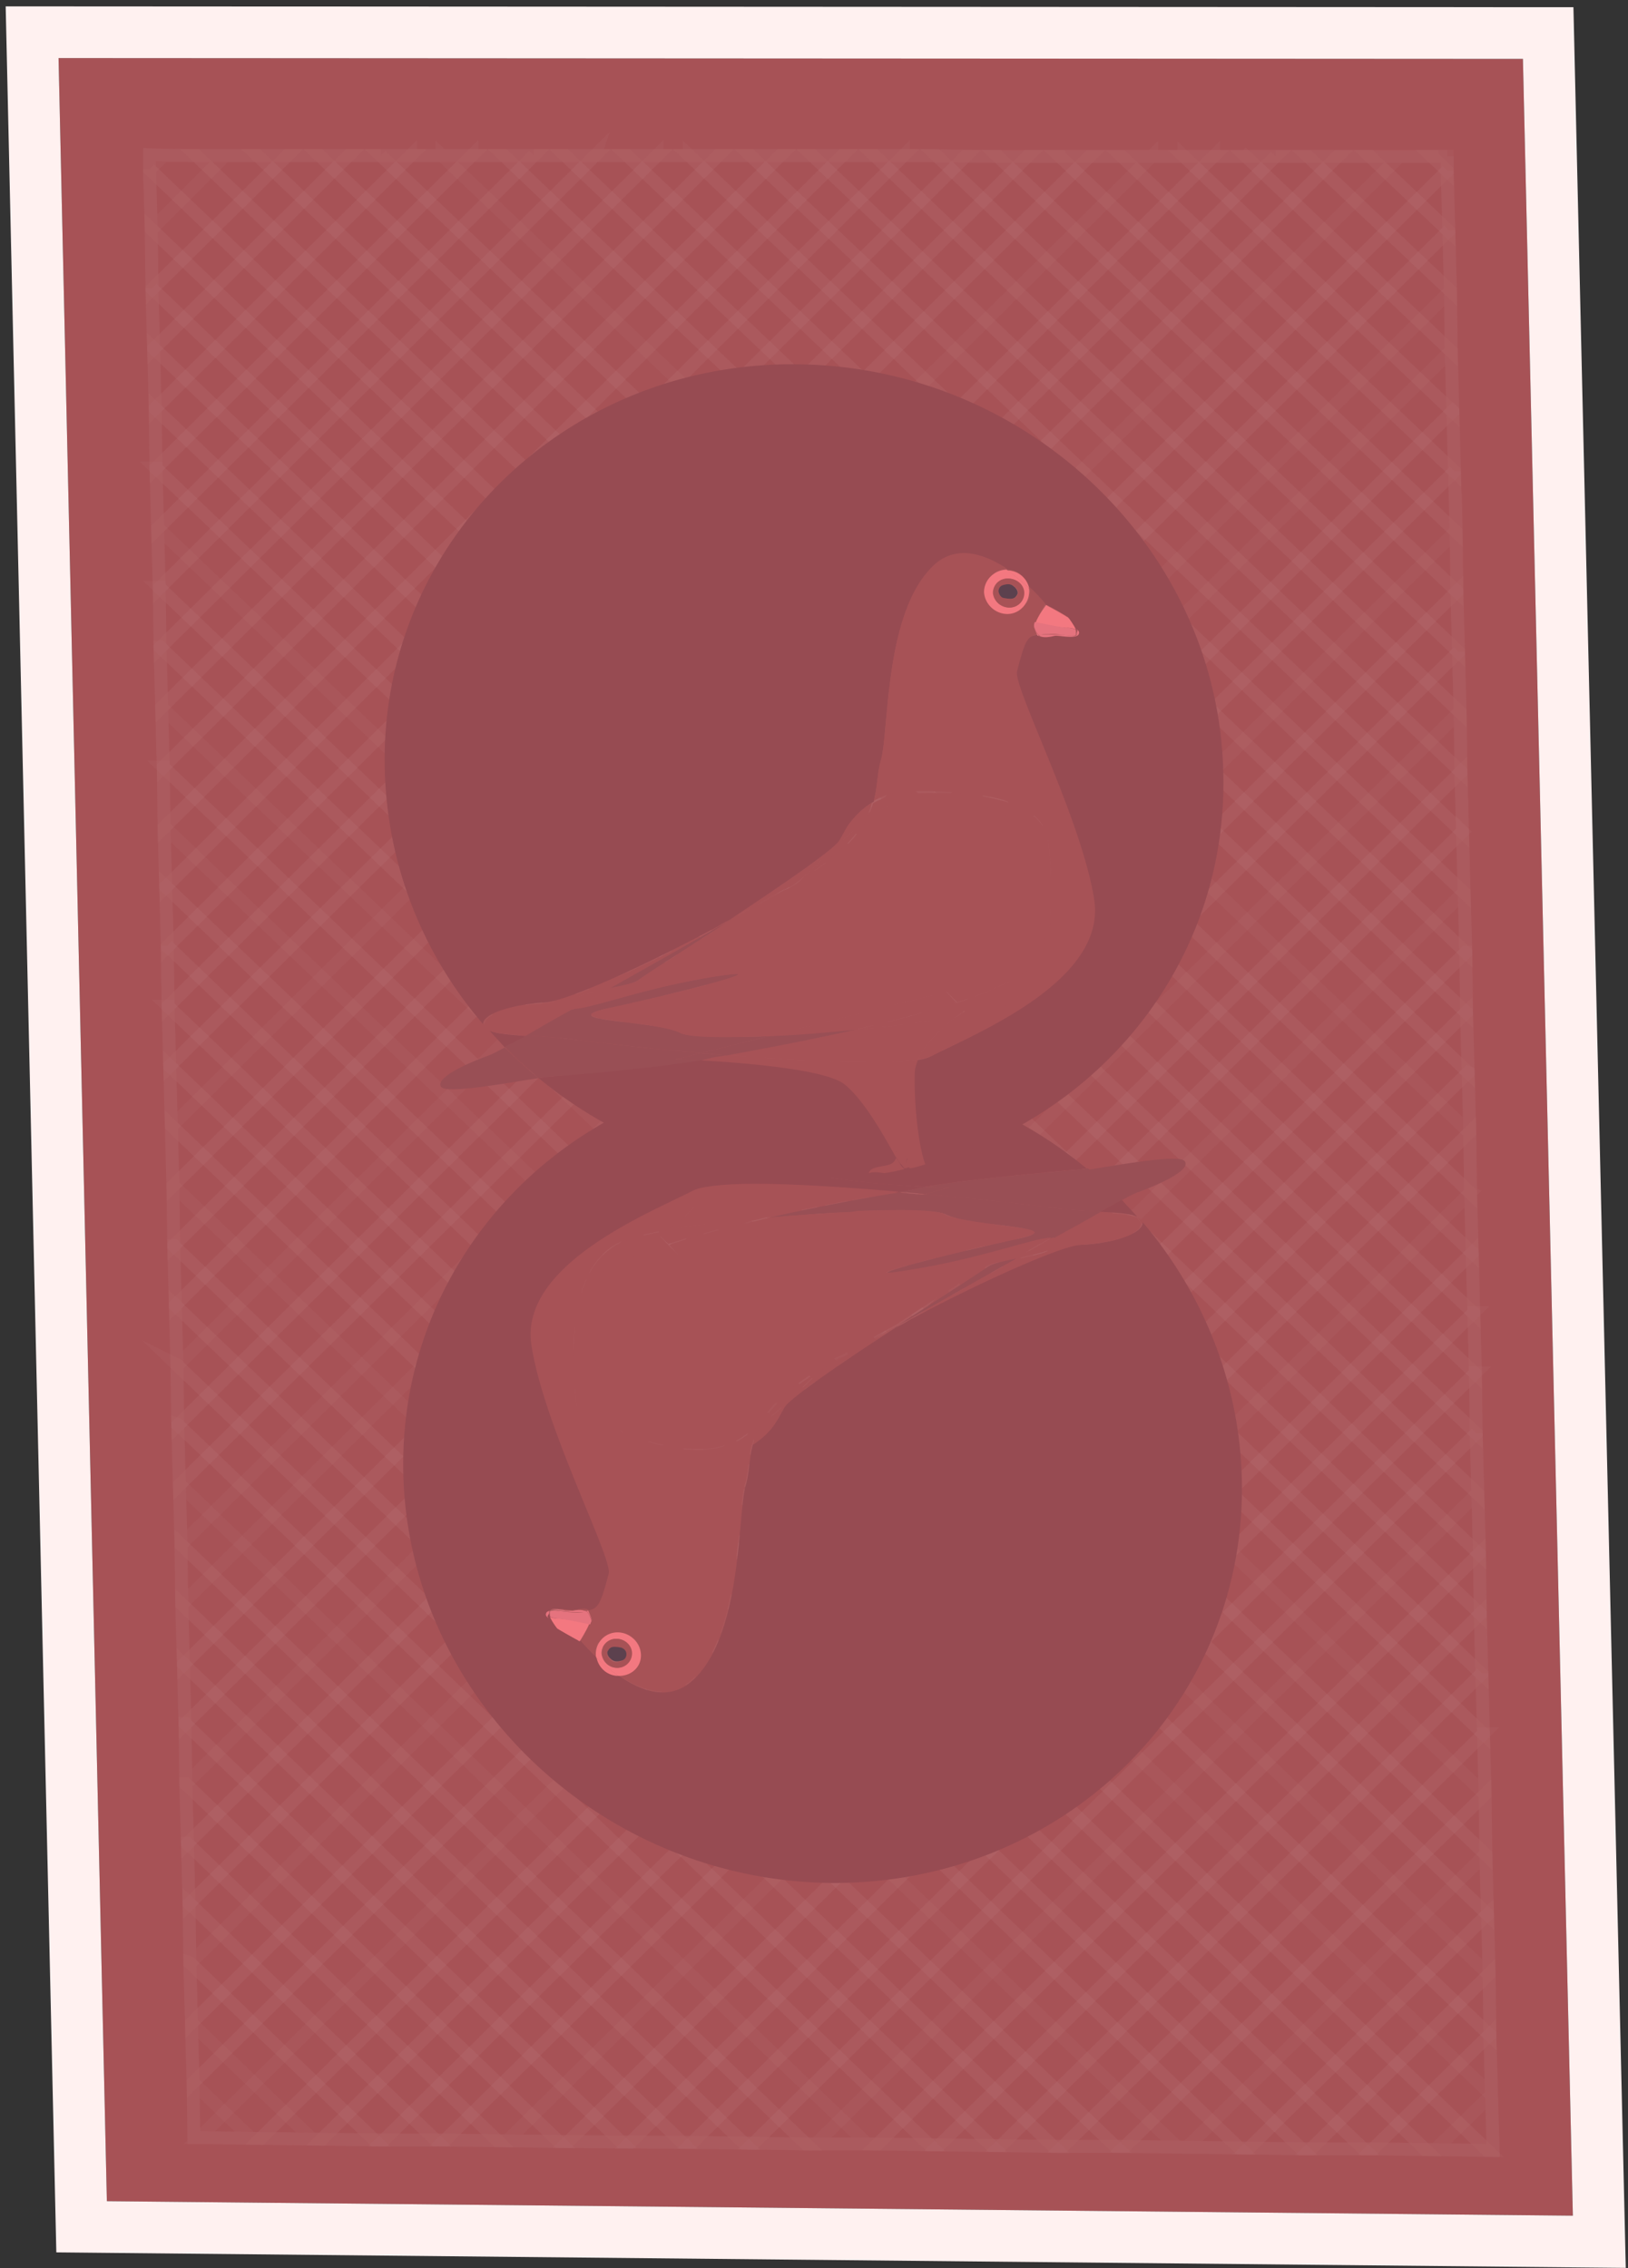 <svg width="252" height="351" fill="none" xmlns="http://www.w3.org/2000/svg"><rect width="100%" height="100%" fill="#333333" stroke="none"/><path d="M243.465 342.89l-226.922-2.245L9.063 8.99l226.672.125 7.73 333.775z" fill="#A75256"/><g opacity=".3" stroke="#FEF1F0" stroke-width="2" stroke-miterlimit="10"><g opacity=".3"><path opacity=".3" d="M139.858 24.078L25.648 137.29l.25 9.226 123.56-122.313-9.6-.125zM187.855 24.201L26.765 183.545l.125 9.227 170.566-168.57h-9.601z"/><path opacity=".3" d="M178.258 24.201L26.519 174.32l.25 9.226 161.09-159.344h-9.601zM149.455 24.201L25.895 146.515l.124 9.226 133.036-131.54h-9.6zM168.657 24.201L26.269 164.968l.25 9.351L178.257 24.201h-9.6z"/><path opacity=".3" d="M159.059 24.201L26.023 155.741l.25 9.227L168.66 24.201h-9.601zM197.46 24.201L26.894 192.772l.25 9.226L207.06 24.201h-9.601z"/><path opacity=".3" d="M207.057 24.201L27.141 201.998l.249 9.351L216.658 24.201h-9.601zM224.515 45.025l-196.5 194.006.125 9.227 196.5-194.006-.125-9.227zM224.64 54.252L28.14 248.258l.25 9.351 196.5-194.006-.25-9.351zM224.265 35.674l-196.5 194.13.25 9.227L224.514 45.025l-.249-9.351zM224.015 24.201h-7.357L27.391 211.35l.124 9.227 196.5-194.13V24.2z"/><path opacity=".3" d="M224.015 26.447l-196.5 194.131.25 9.226 196.5-194.13-.25-9.227zM82.625 24.078L24.398 81.806l.25 9.227L92.1 24.078h-9.476zM63.548 24.078l-39.525 39.15.125 9.227 48.876-48.377h-9.476zM44.474 24.078L23.527 44.775l.25 9.227L53.95 24.078h-9.476z"/><path opacity=".3" d="M53.95 24.078L23.777 54.002l.25 9.226 39.524-39.15h-9.6zM34.873 24.078l-11.47 11.47.124 9.227 20.947-20.697h-9.6zM25.397 24.078l-2.245 2.12.25 9.35 11.47-11.47h-9.475zM23.152 23.953v2.244l2.245-2.12-2.245-.124zM120.78 24.078l-95.507 94.634.125 9.351L130.381 24.078h-9.601zM101.702 24.078L24.773 100.26l.25 9.227 86.155-85.408h-9.476z"/><path opacity=".3" d="M111.179 24.078l-86.156 85.408.25 9.226 95.507-94.634h-9.601zM130.381 24.078L25.398 128.063l.25 9.227L139.857 24.078h-9.476zM92.102 24.078L24.648 91.033l.125 9.226 76.929-76.18h-9.6zM73.028 24.078L24.152 72.455l.25 9.351 58.226-57.728h-9.6zM224.89 63.603L28.39 257.61l.25 9.227L225.139 72.955l-.249-9.352zM230.25 296.26l-36.906 36.158 9.6.124 27.555-27.056-.249-9.226zM229.001 240.4l-93.138 91.393 9.601.124 83.662-82.165-.125-9.352z"/><path opacity=".3" d="M228.755 231.051L126.266 331.794h9.6l93.138-91.392-.249-9.351zM229.377 258.979l-74.436 73.063 9.601.125 65.084-63.837-.249-9.351zM228.128 203.121L97.586 331.544h9.6l121.192-119.072-.25-9.351zM228.504 221.822l-111.84 109.845 9.601.125 102.489-100.743-.25-9.227z"/><path opacity=".3" d="M228.379 212.473L107.188 331.544l9.475.125 111.84-109.845-.124-9.351zM229.131 249.752l-83.662 82.166 9.476.124 74.435-73.064-.249-9.226zM229.623 268.33l-65.084 63.837h9.601l55.733-54.486-.25-9.351zM231.126 332.793l-.25-8.604-8.728 8.479 8.978.125zM230.871 324.189l-.249-9.351-18.079 17.705 9.601.125 8.727-8.479z"/><path opacity=".3" d="M230.5 305.486l-27.555 27.056h9.601l18.079-17.704-.125-9.352zM230.003 286.908l-46.257 45.385 9.601.124 36.906-36.158-.25-9.351zM229.878 277.682l-55.733 54.486 9.6.125 46.257-45.385-.124-9.226zM226.634 138.037L30.883 330.796l9.476.125 186.525-183.533-.25-9.351zM225.761 100.881l-196.5 193.756.125 9.227 196.625-193.757-.25-9.226zM226.011 110.107L29.387 303.864l.25 9.226 196.499-193.631-.125-9.352zM226.382 128.686l-196.5 193.631.125 8.479h.873l195.752-192.759-.25-9.351z"/><path opacity=".3" d="M226.136 119.459l-196.5 193.632.25 9.226 196.5-193.632-.25-9.226zM225.511 91.53l-196.5 193.756.25 9.351 196.5-193.757-.25-9.35z"/><path opacity=".3" d="M225.39 82.18L28.766 276.06l.249 9.226 196.5-193.756-.125-9.351zM225.136 72.955l-196.5 193.881.125 9.227L225.386 82.182l-.25-9.227zM227.506 175.193L68.91 331.171l9.6.125 149.121-146.751-.125-9.352zM227.632 184.545L78.512 331.296l9.476.125L227.88 193.896l-.249-9.351z"/><path opacity=".3" d="M227.26 165.967L59.438 331.171h9.475L227.51 175.193l-.249-9.226zM226.884 147.389L40.359 330.921l9.476.125L227.01 156.615l-.125-9.226z"/><path opacity=".3" d="M227.006 156.615L49.832 331.046l9.6.125 167.823-165.205-.249-9.351zM227.882 193.896L87.988 331.421l9.6.125 130.543-128.423-.249-9.227z"/></g><g opacity=".3"><path opacity=".3" d="M106.69 24.078l119.945 114.085.249 9.226L97.09 24.079h9.6zM58.94 24.078L227.637 184.67l.249 9.227L49.465 24.078h9.476z"/><path opacity=".3" d="M68.413 24.078l159.095 151.24.125 9.351L58.937 24.079h9.476zM97.093 24.078L226.887 147.39l.125 9.351L87.492 24.078h9.6zM78.014 24.078L227.26 165.967l.25 9.351L68.414 24.078h9.6z"/><path opacity=".3" d="M87.488 24.078L227.007 156.74l.25 9.227L78.012 24.078h9.476zM49.46 24.078l178.42 169.818.25 9.351L39.86 24.078h9.6z"/><path opacity=".3" d="M39.863 24.078l188.27 179.169.249 9.351L30.387 24.078h9.476zM23.527 44.65l205.477 195.876.125 9.227L23.777 53.877l-.25-9.227z"/><path opacity=".3" d="M23.777 53.877L229.13 249.753l.25 9.351L24.027 63.228l-.25-9.351zM23.402 35.424l205.352 195.751.25 9.351L23.527 44.65l-.125-9.226zM23.152 23.953l7.232.125 197.996 188.52.124 9.226L23.152 26.197v-2.244z"/><path opacity=".3" d="M23.152 26.2l205.352 195.626.25 9.351L23.402 35.426l-.25-9.227zM164.046 24.201l61.344 58.102.124 9.227L154.445 24.2h9.601zM183.245 24.201l41.644 39.524.249 9.227-51.493-48.75h9.6zM202.448 24.201l22.069 20.822.125 9.351-31.794-30.173h9.6z"/><path opacity=".3" d="M192.843 24.201l31.794 30.173.249 9.351-41.644-39.524h9.601zM212.05 24.201l12.219 11.596.249 9.226-22.069-20.822h9.601z"/><path opacity=".3" d="M221.647 24.201l2.369 2.244.25 9.352L212.047 24.2h9.6z"/><path opacity=".3" d="M224.017 24.201v2.244l-2.369-2.244h2.369zM125.769 24.078l100.369 95.382.249 9.351L116.168 24.078h9.601zM144.968 24.078l80.794 76.804.249 9.352-90.644-86.156h9.601z"/><path opacity=".3" d="M135.37 24.078l90.644 86.156.125 9.226L125.77 24.078h9.6zM116.167 24.078l110.22 104.733.249 9.352L106.691 24.078h9.476zM154.445 24.203l71.069 67.328.249 9.351-80.794-76.804 9.476.125zM173.644 24.201l51.493 48.751.25 9.351-61.344-58.102h9.601zM24.023 63.228l205.352 195.877.25 9.226L24.148 72.455l-.125-9.227zM29.262 294.514l38.153 36.656h-9.476l-28.553-27.43-.124-9.226zM28.016 239.029l96.753 92.764-9.6-.125-87.029-83.412-.124-9.227z"/><path opacity=".3" d="M27.766 229.68l106.478 102.115h-9.475l-96.754-92.764-.25-9.351zM28.39 257.484l77.179 74.062-9.476-.125-67.453-64.71-.25-9.227zM27.14 202l135.904 130.168-9.6-.124L27.39 211.226 27.14 202zM27.516 220.451l116.328 111.466-9.6-.124L27.765 229.678l-.25-9.227z"/><path opacity=".3" d="M27.39 211.225l126.055 120.817-9.601-.125L27.515 220.451l-.124-9.226zM28.14 248.258l87.029 83.412-9.601-.124-77.178-74.062-.25-9.226zM28.637 266.709l67.453 64.71h-9.6L28.76 276.06l-.124-9.351zM30.008 330.797l-.125-8.479 8.977 8.603-8.852-.124zM29.886 322.318l-.25-9.226 18.703 17.954-9.476-.125-8.977-8.603zM29.387 303.74l28.552 27.43-9.6-.124-18.703-17.955-.25-9.351zM29.012 285.287l48.002 46.008-9.6-.125-38.153-36.656-.25-9.227z"/><path opacity=".3" d="M28.766 276.061l57.728 55.359-9.476-.125-48.003-46.008-.25-9.226zM25.648 137.166l204.604 195.627-9.6-.125L25.898 146.393l-.25-9.227zM24.773 100.133L230.25 296.258l.249 9.351L25.023 109.484l-.25-9.351zM25.023 109.484L230.5 305.61l.125 9.351-205.352-196.25-.25-9.227z"/><path opacity=".3" d="M25.398 127.939L230.875 324.19l.249 8.603h-.872L25.648 137.166l-.25-9.227zM25.273 118.711l205.352 196.25.25 9.227L25.398 127.937l-.125-9.226zM24.648 90.906L230 287.032l.25 9.226L24.773 100.133l-.125-9.227z"/><path opacity=".3" d="M24.398 81.682l205.477 196 .125 9.352L24.648 90.908l-.25-9.226zM24.152 72.455L229.63 268.331l.249 9.351-205.476-196-.25-9.227zM26.52 174.195l165.328 158.222-9.6-.124-155.48-148.871-.248-9.227zM26.766 183.422l155.479 148.871-9.601-.125L26.89 192.773l-.124-9.351z"/><path opacity=".3" d="M26.27 164.969l175.178 167.573-9.6-.125-165.33-158.222-.248-9.226zM25.895 146.391l194.753 186.275-9.6-.125L26.019 155.742l-.124-9.351z"/><path opacity=".3" d="M26.023 155.742l185.029 176.8h-9.6L26.272 164.969l-.249-9.227zM26.895 192.773l145.753 139.395h-9.6L27.144 202l-.25-9.227z"/></g></g><path d="M167.286 192.649c-3.241.125-15.585 5.735-26.682 11.72-.748.499-1.496.873-2.244 1.247-7.855 5.112-16.209 10.847-16.957 12.219-.498.873-.872 1.621-1.371 2.369-.873 1.371-2.12 2.494-3.491 3.366-.624 2.245-.499 4.239-1.122 6.359-1.247 4.364-.499 22.318-7.731 29.674-3.74 3.866-8.229 2.245-11.844-.249-1.621 0-2.993-1.247-3.367-2.743a68.274 68.274 0 01-2.494-2.618s-.124-.125-.249-.125c-.748-.374-2.743-1.496-2.992-1.745-.374-.25-.5-.499-.998-1.247-.25-.25-.374-.499-.374-.748-.374-.25-.623-.499-.25-.873.624-.624 3.118 0 3.617-.125.498 0 1.995-.499 2.493.125 1.87-.25 2.245-.873 3.367-5.736.623-2.368-10.1-22.941-11.97-35.409-1.87-12.469 18.702-20.698 24.937-23.815.498-.249 1.246-.498 2.244-.623.249-.748.499-1.372.499-2.12.124-3.74-.499-10.598-1.746-13.964-27.18 7.231-46.756 31.42-46.133 60.346.749 34.662 30.423 63.089 66.207 63.464 35.908.249 64.461-27.68 63.588-62.591-.374-14.962-6.109-28.802-15.336-39.649 0 1.745-4.364 3.242-9.601 3.491z" fill="#974B52"/><path d="M176.013 188.284c-.748-.872-1.621-1.745-2.369-2.618a50.885 50.885 0 00-3.367 1.87c2.619.125 4.614.25 5.736.748zM117.036 166.215c-.125 1.246-2.868.872-3.74 1.62-.25.25-.374.499-.499.749 1.496 2.618 4.738 8.727 7.98 11.346 2.867 2.369 15.71 3.366 22.318 3.74 6.483-1.122 20.198-2.369 23.191-2.618.498 0 1.122-.125 1.87-.25-11.596-9.6-26.558-15.336-42.766-15.46-3.741 0-7.356.249-10.848.873.873.249 1.746.249 2.494 0z" fill="#974B52"/><path d="M110.054 181.675c0 .748-.249 1.372-.498 2.12 5.486-.873 17.954-.249 29.674.748 1.122-.249 1.87-.374 2.369-.499.499-.124.998-.249 1.621-.374-6.608-.374-19.45-1.371-22.318-3.74-3.242-2.618-6.484-8.728-7.98-11.346-.249.498 0 .997 0 .997l-1.745-1.122s.623-.873-.374-1.496c-.749.125-1.621.374-2.369.623 1.122 3.491 1.62 10.349 1.62 14.089z" fill="#974B52"/><path d="M176.764 189.156a1.125 1.125 0 00-.748-.748c.249.25.498.624.748.873v-.125zM162.923 191.65c.624 0 .998.125.873.623-.249 1.372-3.616 1.995-6.608 2.619-5.736 3.241-11.72 6.608-16.708 9.476 11.097-5.86 23.565-11.471 26.682-11.721 5.237-.249 9.601-1.745 9.476-3.366-.249-.249-.498-.623-.748-.873-.997-.498-3.117-.623-5.735-.748-1.995.998-4.489 2.369-7.232 3.99zM89.235 217.209c-1.122-10.847-.499-22.193 7.48-25.31 1.497-.499 3.866-1.122 6.858-1.621 1.746-1.371 4.738-3.865 5.86-6.608-.997.125-1.745.374-2.244.623-6.234 3.242-26.807 11.346-24.936 23.815 1.87 12.468 12.592 33.041 11.969 35.409-1.247 4.738-1.62 5.487-3.366 5.736l.124.125c.25.623.748 1.62.25 1.745-.374 1.122-1.372 2.743-1.372 2.743s-.124-.125-.25-.125l.25.125s.998 1.247 2.494 2.618c0-.249-.125-.374-.125-.623-.125-1.87 1.372-3.366 3.367-3.366 1.87 0 3.49 1.496 3.615 3.366s-1.371 3.366-3.366 3.366h-.125c3.616 2.494 8.105 3.99 11.845.25 7.232-7.356 6.484-25.311 7.73-29.675.624-2.119.499-4.114 1.123-6.358-1.497.872-3.242 1.371-4.988 1.496-7.356.499-21.32.249-22.193-7.731z" fill="#A75256"/><path d="M103.574 190.278c4.364-.748 9.975-1.371 15.586-1.994 8.229-1.871 15.959-3.118 19.949-3.866-11.72-.997-24.064-1.745-29.675-.748-1.122 2.743-4.114 5.362-5.86 6.608z" fill="#A75256"/><path d="M173.518 185.79c1.371-.748 2.369-1.247 2.868-1.371 3.989-1.497 7.979-3.491 6.982-4.738-.873-1.122-10.349.623-15.087 1.371 1.87 1.372 3.616 2.993 5.237 4.738z" fill="#994F55"/><path d="M143.098 183.67a81.28 81.28 0 003.865.125l-3.865.998c9.6.872 18.203 1.87 20.946 2.244 2.245.249 4.364.374 6.234.499 1.247-.749 2.369-1.247 3.367-1.871-1.621-1.745-3.491-3.366-5.237-4.862-.748.124-1.496.124-1.87.249-3.242.249-16.957 1.496-23.44 2.618zM138.359 205.616c.748-.374 1.497-.873 2.245-1.247-.499.25-1.122.624-1.621.873-.25 0-.499.249-.624.374z" fill="#994F55"/><path d="M139.109 184.418c1.372.125 2.743.249 3.99.374l3.865-.997s-1.496 0-3.865-.125c-.623.125-1.247.249-1.621.374-.498.125-1.246.249-2.369.374zM138.98 205.114c.499-.249 1.123-.623 1.621-.873 4.988-2.867 10.972-6.234 16.708-9.475-1.87.374-3.616.748-4.364 1.246-.998.749-7.232 4.738-13.965 9.102zM146.34 187.908c3.865 1.995 20.323 1.87 10.972 3.865s-28.677 6.858-15.461 4.738c10.598-1.745 18.578-4.738 21.196-4.862 2.743-1.497 5.237-2.868 7.357-4.115-1.87-.125-3.865-.249-6.234-.499-2.743-.374-11.222-1.371-20.947-2.244l-10.598 2.618c6.858-.249 12.344-.124 13.715.499z" fill="#994F55"/><path d="M119.16 188.408c4.613-.374 9.227-.748 13.341-.873l10.598-2.618c-1.371-.125-2.618-.249-3.99-.374-3.989.623-11.72 1.995-19.949 3.865z" fill="#994F55"/><path d="M127.386 211.849c-2.369 1.995-5.361 5.362-9.6 8.728a13.954 13.954 0 00-1.247 2.992c1.372-.872 2.618-1.994 3.491-3.366.499-.748.873-1.496 1.372-2.369.748-1.496 9.101-7.107 16.956-12.219-3.615 1.995-6.483 3.616-7.854 4.364-1.123.624-2.245 1.247-3.118 1.87z" fill="#A75256"/><path d="M115.296 222.321c-7.231 5.112-19.2-.873-19.2-.873s-3.492-8.727-6.11-18.951c-.998-3.741 5.112-7.107 13.466-9.85l-1.247-1.247s.498-.374 1.371-.998c-2.992.499-5.361 1.123-6.857 1.621-7.98 3.117-8.603 14.463-7.481 25.311.748 7.855 14.712 8.229 22.193 7.73 1.746-.125 3.491-.623 4.988-1.496.249-.998.623-1.995 1.246-2.992-.748.498-1.496 1.122-2.369 1.745zM129.635 210.353c-.748.249-1.496.872-2.244 1.496l2.992-1.87c-.374.124-.623.249-.748.374zM163.796 192.149c.124-.499-.25-.624-.873-.624-1.87.998-3.741 2.12-5.735 3.242 2.992-.623 6.358-1.247 6.608-2.618z" fill="#A75256"/><path d="M102.199 191.276l1.247 1.246c4.863-1.62 10.349-2.992 15.71-4.239a194.73 194.73 0 00-15.585 1.995c-.748.624-1.372.998-1.372.998zM122.772 214.964c-2.493 1.995-3.989 3.866-4.987 5.486 4.239-3.366 7.232-6.732 9.601-8.727-1.871 1.246-3.491 2.369-4.614 3.241zM130.379 209.978c1.371-.748 4.239-2.369 7.855-4.364.249-.124.374-.249.623-.374a107.845 107.845 0 00-8.478 4.738z" fill="#A75256"/><path d="M157.185 191.775c9.351-1.995-7.107-1.87-10.972-3.865-1.371-.749-6.857-.749-13.715-.499l-27.555 6.733-1.621-1.621c-8.353 2.743-14.463 6.109-13.465 9.85 2.618 10.099 6.11 18.951 6.11 18.951s11.969 5.985 19.2.873c.873-.623 1.621-1.247 2.369-1.87.998-1.621 2.494-3.491 4.988-5.486 1.122-.873 2.743-1.995 4.613-3.242a11.724 11.724 0 012.244-1.496c.125-.125.499-.249.873-.374a428.356 428.356 0 018.478-4.738c6.733-4.488 13.092-8.478 13.965-8.977.748-.499 2.493-.873 4.364-1.247 1.995-1.122 3.865-2.244 5.735-3.242-2.618 0-10.598 3.117-21.196 4.863-13.092 2.244 6.234-2.618 15.585-4.613z" fill="#A75256"/><path d="M105.07 194.27l27.555-6.733c-4.114.125-8.852.499-13.341.873-5.361 1.247-10.972 2.618-15.71 4.239l1.496 1.621z" fill="#A75256"/><path d="M95.718 259.35c-1.247-.872-2.369-1.87-3.366-2.743.374 1.621 1.745 2.743 3.366 2.743z" fill="#F37880"/><path d="M99.209 255.986c-.125-1.871-1.746-3.367-3.616-3.367a3.352 3.352 0 00-3.366 3.367c0 .249 0 .374.124.623.873.873 2.12 1.87 3.367 2.743h.124c1.995 0 3.491-1.496 3.367-3.366zm-6.11-.125c0-1.247.998-2.244 2.245-2.244 1.246 0 2.369.997 2.369 2.244a2.235 2.235 0 01-2.245 2.244c-1.246 0-2.244-.997-2.369-2.244z" fill="#F37880"/><path d="M97.836 255.861c0-1.246-1.122-2.244-2.37-2.244a2.235 2.235 0 00-2.243 2.244c0 1.247 1.122 2.245 2.369 2.245a2.235 2.235 0 002.244-2.245zm-1.746 1.247c-.374.125-.997.25-1.496-.124-.873-.624-.623-1.247-.623-1.372.25-.374.374-.873 2.12-.499.249 0 .748.374.748.998 0 .374-.25.748-.749.997z" fill="#A75256"/><path d="M85.121 250.125l.374.748c.499.748.624.998.998 1.247.249.125 2.244 1.247 2.992 1.745-.873-.498-3.117-1.745-3.242-1.87 0-.249-.748-1.122-1.122-1.87z" fill="#F37880"/><path d="M91.23 251.247c-.124 0-4.114-.872-4.862-.748-.374 0-.873-.124-1.247-.249.374.748.998 1.621 1.122 1.746.125.124 2.37 1.371 3.242 1.87.125.125.25.124.25.124s1.121-1.745 1.496-2.743z" fill="#F37880"/><path d="M112.174 167.584c.125.25.374.624.624.998.124-.25.249-.499.498-.748.873-.748 3.491-.374 3.741-1.621-.748.249-1.621.125-2.369 0-.998.125-2.12.374-3.117.623.249.25.499.499.623.748z" fill="#5C424E"/><path d="M111.054 168.584l1.745 1.122s-.124-.499 0-.997c-.249-.499-.498-.873-.623-.998l-.624-.623c-.249.125-.623.125-.872.249.997.374.374 1.247.374 1.247z" fill="#5C424E"/><path d="M96.216 254.988c-1.746-.374-1.87.125-2.12.499-.125.124-.25.748.623 1.371.5.374.998.25 1.497.125.498-.125.748-.499.748-.998 0-.623-.499-.872-.748-.997z" fill="#5C414E"/><path d="M84.996 249.502s0-.124 0 0v-.124c.125-.25.748-.125 1.746 0 1.122.124 3.865.124 3.865.124h.124c-.498-.623-1.995-.249-2.493-.124-.499.124-2.993-.499-3.616.124-.25.374-.125.624.25.873 0-.125-.125-.124-.125-.249.249-.374.249-.499.249-.624zM91.479 250.501c0 .124 0 .374-.125.623.499-.249 0-1.122-.25-1.745 0 0 0-.125-.124-.125h-.124c0 .249.498.623.623 1.247zM85 249.378c.125-.125 0 0 0 0z" fill="#E5737E"/><path d="M85.121 249.877c0 .125 0 .125.125.249-.125 0-.125-.124-.125-.249zM90.233 249.378c.25 0 .374 0 .624-.125 0 0-2.868.125-3.865-.124-.998-.125-1.621-.125-1.746 0 .374-.25 2.743.498 4.987.249z" fill="#E5737E"/><path d="M90.856 249.378c-.249 0-.373 0-.623.125-2.244.249-4.489-.499-5.112-.125v.624c0 .124 0 .124.125.249.374.125.873.249 1.247.249.748 0 4.738.873 4.738.873h.124c.125-.249.125-.498.125-.623-.125-.873-.624-1.247-.624-1.372z" fill="#E5737E"/><path d="M84.37 155.118c3.242-.125 15.586-5.735 26.682-11.72.749-.499 1.497-.873 2.245-1.247 7.855-5.237 16.084-10.847 16.957-12.343.498-.873.872-1.746 1.371-2.369.873-1.372 2.12-2.494 3.616-3.367.623-2.244.499-4.239 1.122-6.359 1.247-4.364.499-22.318 7.73-29.674 3.741-3.865 8.229-2.244 11.845.125 1.621 0 2.993 1.246 3.367 2.743a68.047 68.047 0 012.493 2.618s.125.125.25.125c.748.374 2.743 1.496 2.992 1.745.374.25.499.499.997 1.247.25.25.374.499.374.748.375.25.624.499.25.873-.624.623-3.117.124-3.616.124-.499 0-2.12.5-2.494-.124-1.87.25-2.244.997-3.366 5.735-.623 2.369 10.224 22.942 11.969 35.535 1.871 12.468-18.827 20.697-25.061 23.939-.498.249-1.247.498-2.244.623-.249.748-.499 1.372-.499 2.12-.124 3.74.499 10.598 1.746 13.964 27.305-7.231 47.005-31.544 46.257-60.595-.748-34.787-30.547-63.09-66.456-63.214-35.784-.125-64.211 28.053-63.338 62.715.374 14.962 5.984 28.677 15.21 39.399 0-1.62 4.365-2.992 9.602-3.366z" fill="#974B52"/><path d="M75.766 159.482c.748.873 1.62 1.746 2.369 2.619.997-.499 2.12-1.122 3.366-1.746-2.743-.249-4.738-.374-5.735-.873zM134.495 181.426c.124-1.247 2.867-.873 3.74-1.621.25-.249.374-.498.499-.748-1.496-2.618-4.738-8.727-7.98-11.346-2.867-2.369-15.71-3.366-22.318-3.74-6.483 1.122-20.074 2.369-23.19 2.618-.5 0-1.123.125-1.871.249 11.596 9.601 26.433 15.336 42.641 15.461 3.741 0 7.357-.249 10.848-.873-.748-.124-1.496-.124-2.369 0z" fill="#974B52"/><path d="M141.599 166.09c0-.748.249-1.371.499-2.119-5.486.873-17.954.249-29.675-.748-1.122.249-1.87.374-2.369.498-.498.125-.997.25-1.62.374 6.483.374 19.45 1.372 22.318 3.741 3.242 2.618 6.483 8.728 7.979 11.346.25-.499 0-.997 0-.997l1.746 1.122s-.623.872.374 1.496c.873-.125 1.621-.374 2.369-.624-1.247-3.491-1.746-10.348-1.621-14.089zM74.894 158.732c.125.374.375.624.749.748-.25-.249-.5-.623-.749-.873v.125zM88.733 156.239c-.623 0-.997-.125-.873-.623.25-1.372 3.616-1.995 6.609-2.619 5.735-3.241 11.72-6.608 16.707-9.476-11.097 5.861-23.44 11.471-26.682 11.721-5.237.249-9.6 1.745-9.476 3.366.25.249.499.623.748.873.998.499 3.117.623 5.736.748a667.115 667.115 0 017.231-3.99zM162.294 130.43c1.123 10.848.499 22.318-7.481 25.311-1.496.498-3.865 1.122-6.857 1.621-1.746 1.371-4.738 3.989-5.86 6.608.997-.125 1.745-.374 2.244-.624 6.234-3.241 26.807-11.346 25.061-23.939-1.87-12.468-12.593-33.041-11.969-35.534 1.247-4.863 1.621-5.486 3.366-5.736l-.124-.124c-.25-.624-.749-1.621-.25-1.746.374-1.122 1.372-2.867 1.372-2.867s.124.124.249.124l-.249-.124s-.998-1.247-2.494-2.619c0 .25.125.374.125.624.124 1.87-1.372 3.366-3.367 3.49-1.87 0-3.491-1.495-3.616-3.366-.124-1.87 1.372-3.366 3.367-3.49h.125c-3.616-2.37-8.23-3.99-11.845-.126-7.232 7.481-6.484 25.436-7.731 29.675-.623 2.12-.498 4.114-1.122 6.359 1.496-.873 3.242-1.372 4.988-1.496 7.356-.125 21.32 0 22.068 7.979z" fill="#A75256"/><path d="M147.956 157.361c-4.364.748-9.974 1.497-15.585 1.995-8.229 1.87-15.959 3.117-19.949 3.865 11.72.998 24.064 1.621 29.674.749 1.122-2.619 4.115-5.237 5.86-6.609z" fill="#A75256"/><path d="M78.135 162.1c-1.372.748-2.37 1.246-2.868 1.371-3.99 1.496-7.855 3.491-6.982 4.738.872 1.122 10.224-.623 15.086-1.371-1.87-1.497-3.616-3.118-5.236-4.738z" fill="#994F55"/><path d="M108.431 164.096c-2.369-.125-3.866-.125-3.866-.125l3.866-.998c-9.6-.872-18.08-1.87-20.822-2.244-2.245-.249-4.364-.374-6.11-.499-1.247.749-2.369 1.247-3.366 1.746 1.62 1.746 3.366 3.242 5.237 4.863.748-.125 1.496-.125 1.87-.25 2.992-.124 16.707-1.371 23.191-2.493zM113.295 142.15c-.748.374-1.496.873-2.244 1.247.499-.249 1.122-.623 1.621-.873.124 0 .374-.124.623-.374z" fill="#994F55"/><path d="M112.425 163.347c-1.371-.125-2.743-.25-3.99-.374l-3.865.997s1.496 0 3.865.125c.624-.125 1.247-.25 1.621-.374.499-.125 1.372-.25 2.369-.374zM112.672 142.65c-.499.25-1.122.624-1.621.873-4.987 2.868-10.972 6.234-16.707 9.476 1.87-.374 3.616-.748 4.364-1.247.872-.748 7.231-4.738 13.964-9.102zM105.318 159.856c-3.865-1.995-20.323-1.746-10.972-3.865 9.351-1.995 28.552-6.858 15.461-4.738-10.474 1.745-18.578 4.862-21.072 4.862a250.226 250.226 0 00-7.231 4.115c1.745.125 3.865.249 6.11.499 2.742.374 11.22 1.371 20.821 2.244l10.598-2.618c-6.982.249-12.343.124-13.715-.499z" fill="#994F55"/><path d="M132.373 159.355c-4.614.375-9.227.749-13.341.998l-10.598 2.618c1.371.125 2.618.25 3.989.374 3.99-.748 11.721-2.119 19.95-3.99z" fill="#994F55"/><path d="M124.14 135.917c2.369-1.995 5.361-5.361 9.6-8.727.624-1.123.998-2.12 1.247-2.993a13.253 13.253 0 00-3.616 3.367c-.498.748-.873 1.496-1.371 2.369-.748 1.496-9.102 7.107-16.957 12.343 3.616-1.995 6.483-3.616 7.855-4.364 1.371-.748 2.369-1.371 3.242-1.995zM136.24 125.443c7.232-5.112 19.201.872 19.201.872s3.491 8.728 6.11 18.952c.997 3.741-5.112 7.107-13.466 9.975l1.247 1.247s-.499.374-1.372.997c2.993-.499 5.362-1.122 6.858-1.621 8.104-3.117 8.603-14.588 7.481-25.31-.748-7.98-14.838-8.105-22.194-7.731-1.745.125-3.491.624-4.987 1.496-.249.998-.623 1.995-1.247 2.993.748-.748 1.496-1.247 2.369-1.87z" fill="#A75256"/><path d="M121.897 137.414c.748-.249 1.496-.873 2.244-1.496l-2.993 1.87c.374-.124.624-.249.749-.374zM87.86 155.616c-.125.374.25.624.873.624 1.87-.998 3.74-2.12 5.735-3.242-3.117.623-6.359 1.247-6.608 2.618zM149.328 156.366l-1.247-1.247c-4.863 1.621-10.349 2.993-15.71 4.239 5.735-.498 11.346-1.246 15.585-1.995.873-.623 1.372-.997 1.372-.997zM128.758 132.675c2.493-1.994 3.99-3.865 4.987-5.486-4.239 3.367-7.232 6.733-9.6 8.728 1.994-1.122 3.491-2.244 4.613-3.242zM121.154 137.787c-1.371.748-4.239 2.369-7.855 4.364-.249.125-.374.249-.623.374a107.845 107.845 0 008.478-4.738z" fill="#A75256"/><path d="M94.345 155.99c-9.35 1.995 6.983 1.87 10.972 3.865 1.372.748 6.858.748 13.716.499l27.554-6.858 1.621 1.621c8.354-2.743 14.463-6.11 13.466-9.975-2.618-10.224-6.11-18.951-6.11-18.951s-11.969-5.985-19.201-.873c-.872.623-1.62 1.247-2.369 1.87-.997 1.621-2.493 3.491-4.987 5.486-1.122.873-2.743 1.995-4.613 3.242a11.724 11.724 0 01-2.244 1.496c-.125.125-.499.249-.873.374a428.547 428.547 0 01-8.479 4.738c-6.732 4.489-13.091 8.478-13.84 9.102-.747.499-2.493.873-4.363 1.247-1.995 1.122-3.865 2.244-5.736 3.241 2.619 0 10.598-3.117 21.072-4.862 13.091-2.12-6.234 2.743-15.586 4.738z" fill="#A75256"/><path d="M146.465 153.496l-27.555 6.858c4.115-.125 8.728-.499 13.341-.998 5.361-1.247 10.972-2.618 15.71-4.239l-1.496-1.621z" fill="#A75256"/><path d="M155.938 88.287c1.246.873 2.368 1.87 3.366 2.743-.374-1.62-1.746-2.743-3.366-2.743z" fill="#F37880"/><path d="M152.32 91.653c.125 1.87 1.746 3.367 3.616 3.367s3.366-1.621 3.366-3.492c0-.249.001-.374-.124-.623-.998-.873-2.12-1.87-3.367-2.743h-.124c-1.87.125-3.367 1.621-3.367 3.491zm6.11.125a2.235 2.235 0 01-2.245 2.244c-1.246 0-2.369-.997-2.493-2.244 0-1.247.997-2.244 2.244-2.244 1.372 0 2.494.997 2.494 2.244z" fill="#F37880"/><path d="M153.815 91.778c0 1.246 1.122 2.244 2.494 2.244a2.235 2.235 0 002.244-2.245c0-1.246-1.122-2.244-2.494-2.244-1.371 0-2.368.998-2.244 2.245zm1.621-1.247c.374-.125.998-.25 1.496.124.873.624.624 1.247.624 1.372-.25.374-.374.873-2.12.499-.249 0-.748-.374-.748-.998 0-.374.374-.748.748-.997z" fill="#A75256"/><path d="M166.411 97.389l-.374-.748c-.499-.748-.624-.998-.998-1.247-.249-.125-2.244-1.247-2.992-1.746.873.5 3.117 1.746 3.242 1.87.124.25.872 1.123 1.122 1.87z" fill="#F37880"/><path d="M160.301 96.391s.124 0 0 0c.124 0 4.114.873 4.987.748.374 0 .873.125 1.247.25-.374-.748-.998-1.621-1.122-1.746-.125-.124-2.369-1.371-3.242-1.87-.125-.125-.249-.125-.249-.125s-1.247 1.621-1.621 2.743z" fill="#F37880"/><path d="M139.355 180.179c-.125-.249-.374-.623-.624-.997-.124.249-.249.498-.498.748-.873.748-3.491.374-3.741 1.621.748-.25 1.621-.125 2.369 0 .998-.125 2.12-.374 3.117-.624-.249-.249-.499-.499-.623-.748z" fill="#A75256"/><path d="M140.476 179.181l-1.746-1.122s.125.498 0 .997c.25.499.499.873.624.998.125.124.374.374.623.748.25 0 .624-.125.873-.25-.997-.498-.374-1.371-.374-1.371z" fill="#A75256"/><path d="M155.314 92.528c1.746.374 1.871-.125 2.12-.499.125-.125.249-.748-.623-1.371-.499-.374-.998-.25-1.497-.125-.498.125-.748.499-.748.997.125.748.624.998.748.998z" fill="#5C414E"/><path d="M166.661 98.139v.124c-.125.25-.748.125-1.746 0-1.122-.124-3.99 0-3.99 0h-.124c.499.624 1.995.25 2.493.125.499-.125 2.993.499 3.616-.125.25-.374.125-.623-.249-.872 0 .124.125.124.125.249-.125.25-.125.374-.125.499zM160.179 97.141c0-.125 0-.374.124-.623-.498.249 0 1.122.25 1.745 0 0 0 .125.124.125h.125c-.125-.25-.499-.624-.623-1.247z" fill="#E5737E"/><path d="M166.535 97.64c0-.125 0-.125-.125-.25.125.125.125.25.125.25zM161.424 98.138c-.249 0-.374 0-.623.125 0 0 2.867-.125 3.99 0 .997.124 1.62.124 1.745 0-.499.374-2.868-.25-5.112-.125z" fill="#E5737E"/><path d="M160.803 98.263c.249 0 .374 0 .623-.125 2.244-.25 4.613.499 5.112.124v-.124-.499c0-.125 0-.125-.125-.25-.374-.124-.872-.249-1.246-.249-.873 0-4.863-.872-4.863-.872h-.125c-.124.249-.124.498-.124.623.249.873.623 1.247.748 1.371z" fill="#E5737E"/><path d="M243.426 346.889l4.134.041-.096-4.133-7.73-333.775-.09-3.905-3.907-.002L9.065 4.99 4.97 4.988l.093 4.092 7.48 331.656.088 3.871 3.872.038 226.922 2.244z" stroke="#FFF1F0" stroke-width="8"/></svg>